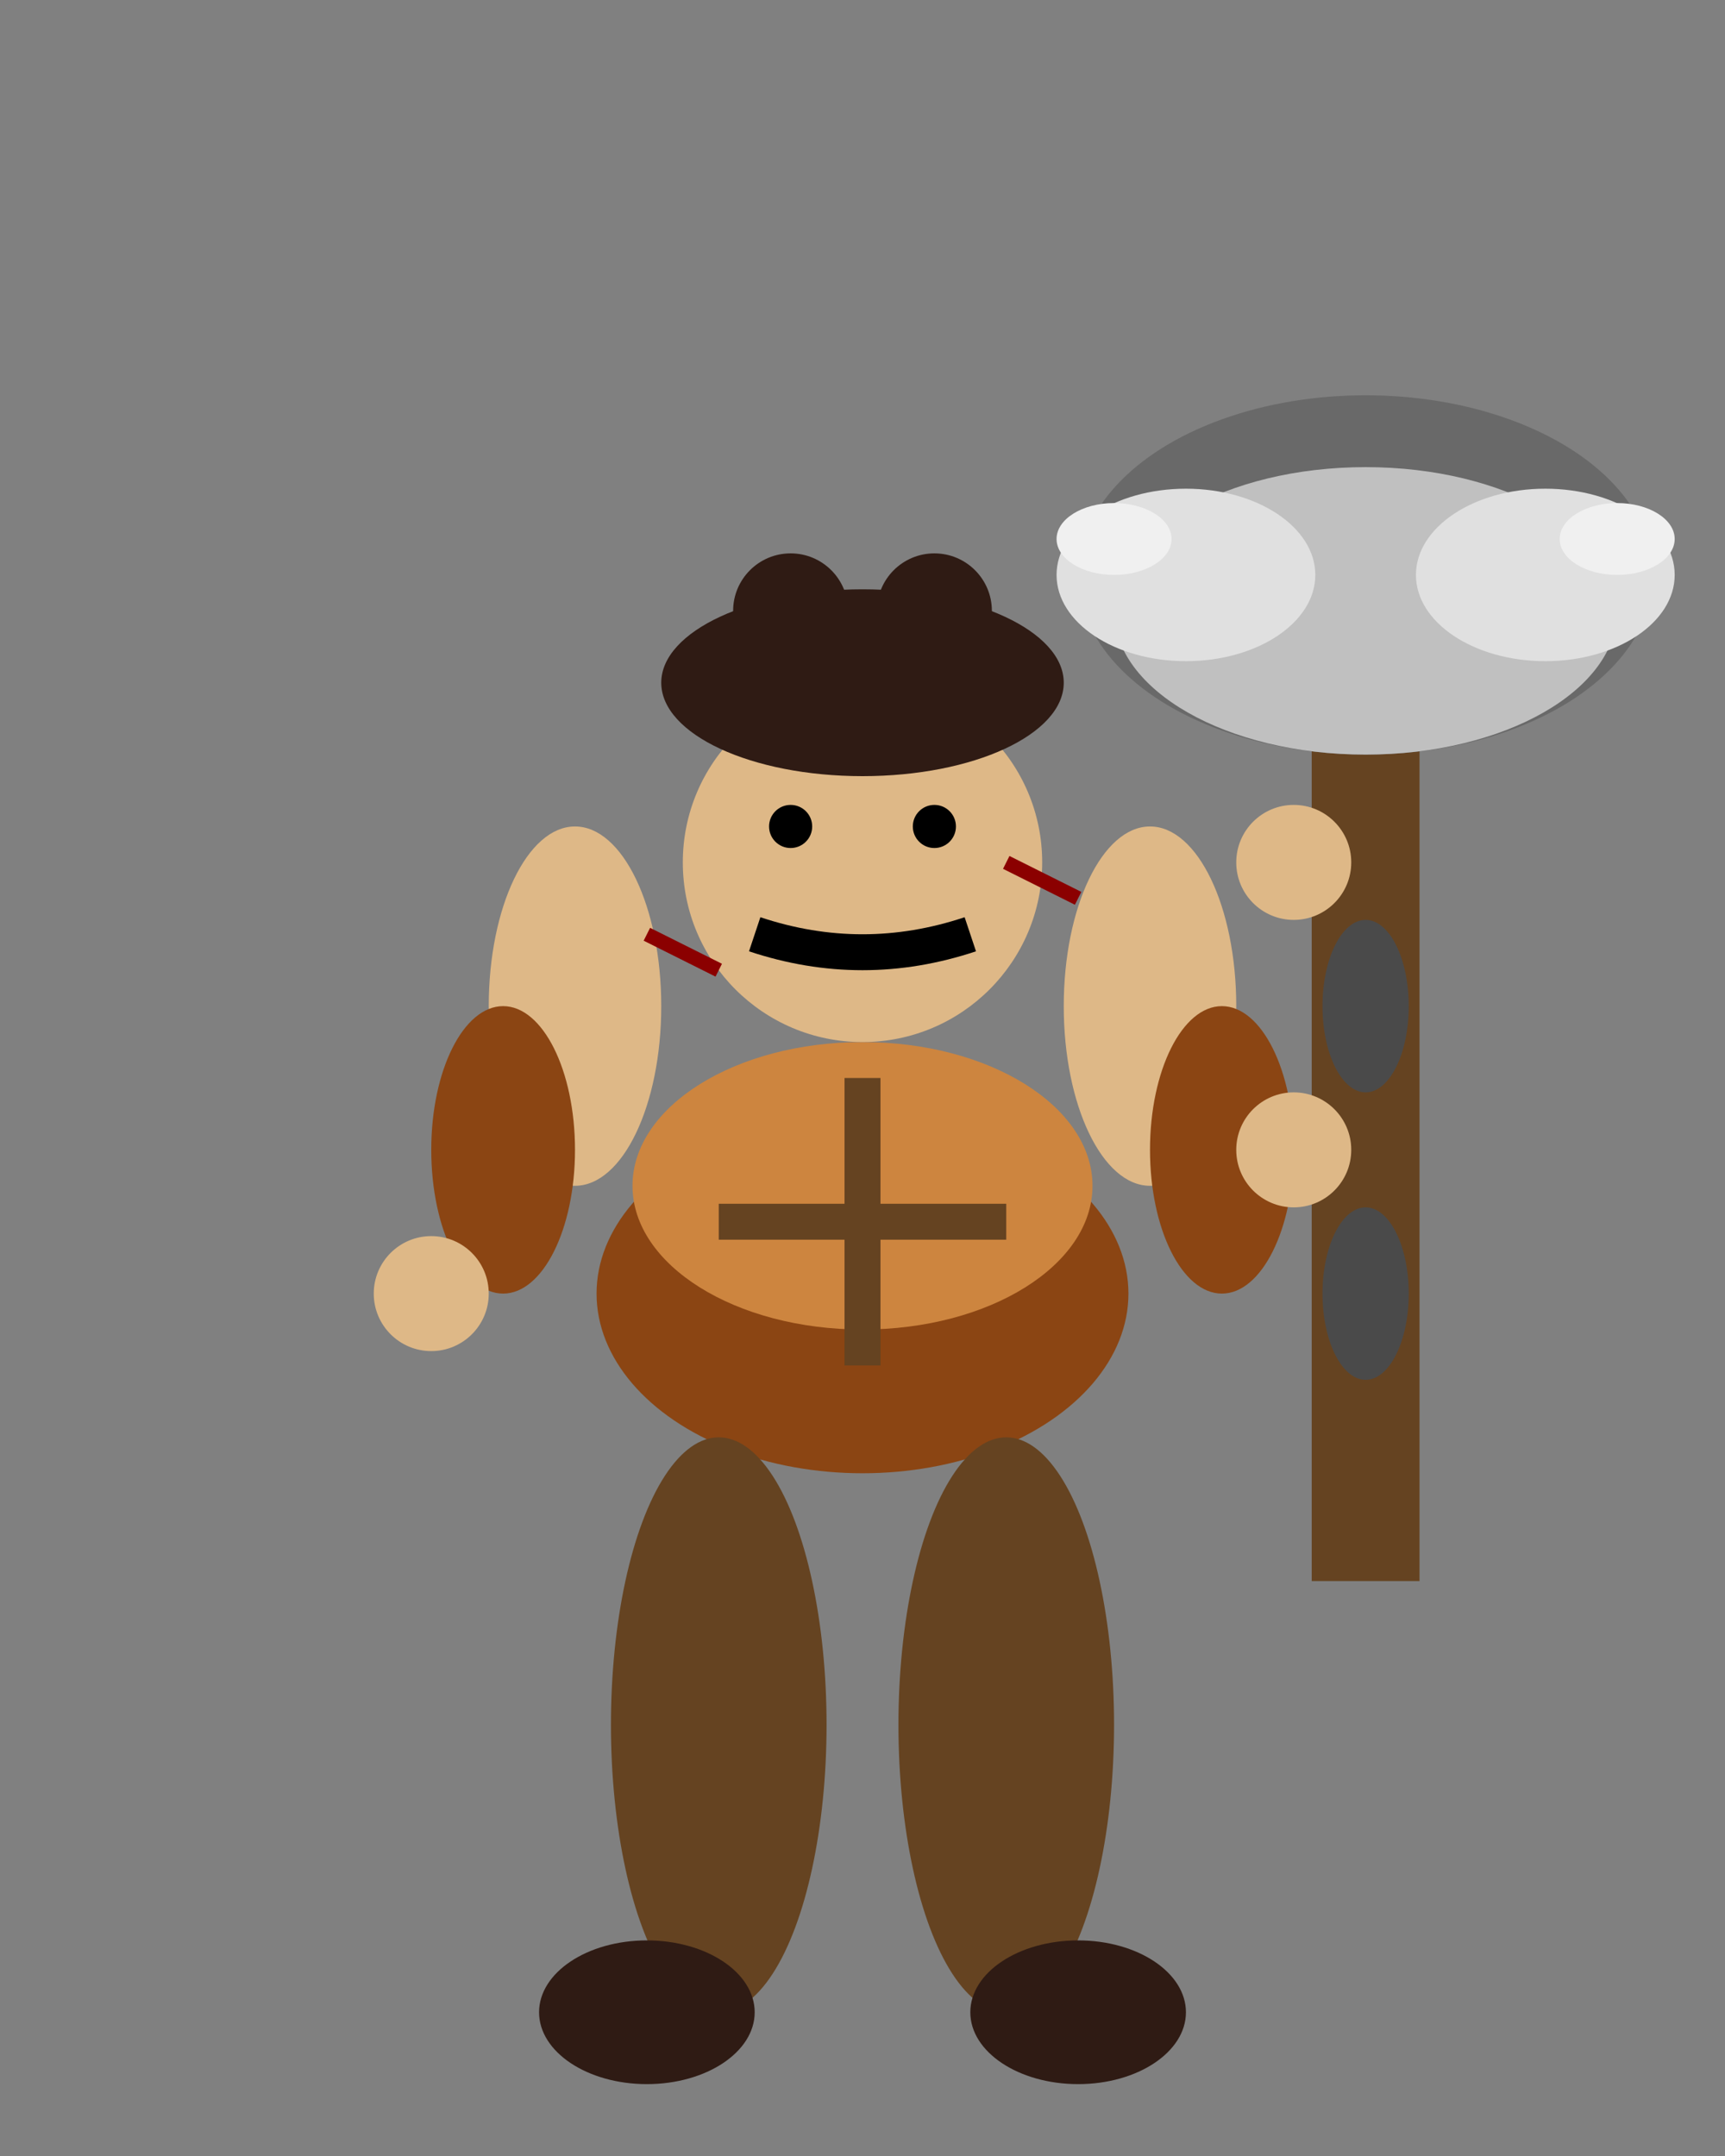 <svg width="24" height="30" viewBox="0 0 24 30" xmlns="http://www.w3.org/2000/svg">
  <rect x="0" y="0" width="24" height="30" fill="#808080" stroke="none"/>
  <!-- Berserker Idle 01 - Clean Design, Subtle Breathing In -->
  
  <!-- Two-handed Battle Axe (held at right side, distinct from body) -->
  <line x1="19" y1="10" x2="19" y2="22" stroke="#654321" stroke-width="1.5"/>
  <!-- Axe Handle Grip -->
  <ellipse cx="19" cy="18" rx="0.6" ry="1.2" fill="#4A4A4A"/>
  <ellipse cx="19" cy="14" rx="0.6" ry="1.2" fill="#4A4A4A"/>
  <!-- Detailed Axe Head (Much Bigger) -->
  <ellipse cx="19" cy="8" rx="4" ry="2.5" fill="#696969"/>
  <ellipse cx="19" cy="8.5" rx="3.5" ry="2" fill="#C0C0C0"/>
  <!-- Axe Blade Edge (Larger and More Intimidating) -->
  <ellipse cx="16.5" cy="8" rx="1.8" ry="1.2" fill="#E0E0E0"/>
  <ellipse cx="21.5" cy="8" rx="1.8" ry="1.2" fill="#E0E0E0"/>
  <!-- Blade Sharp Points -->
  <ellipse cx="15.5" cy="7.5" rx="0.8" ry="0.5" fill="#F0F0F0"/>
  <ellipse cx="22.5" cy="7.5" rx="0.8" ry="0.5" fill="#F0F0F0"/>
  
  <!-- Berserker Tunic (very subtle breathing - like knight) -->
  <ellipse cx="12" cy="18" rx="3.7" ry="2.5" fill="#8B4513"/>
  <ellipse cx="12" cy="16.5" rx="3.2" ry="2" fill="#CD853F"/>
  
  <!-- Muscular Arms (clearly positioned) -->
  <!-- Right arm (axe holding) -->
  <ellipse cx="16" cy="14" rx="1.2" ry="2.5" fill="#DEB887"/>
  <ellipse cx="17" cy="16" rx="1" ry="2" fill="#8B4513"/>
  
  <!-- Left arm (free, at side) -->
  <ellipse cx="8" cy="14" rx="1.2" ry="2.5" fill="#DEB887"/>
  <ellipse cx="7" cy="16" rx="1" ry="2" fill="#8B4513"/>
  
  <!-- Hands (clearly gripping axe) -->
  <circle cx="18" cy="12" r="0.8" fill="#DEB887"/>
  <circle cx="18" cy="16" r="0.8" fill="#DEB887"/>
  <circle cx="6" cy="18" r="0.8" fill="#DEB887"/>
  
  <!-- Head (bounced up slightly) -->
  <circle cx="12" cy="12" r="2.5" fill="#DEB887"/>
  
  <!-- Fierce Eyes -->
  <circle cx="11" cy="11.5" r="0.3" fill="#000"/>
  <circle cx="13" cy="11.5" r="0.3" fill="#000"/>
  
  <!-- Angry Mouth -->
  <path d="M 10.5 13 Q 12 13.5 13.5 13" stroke="#000" stroke-width="0.5" fill="none"/>
  
  <!-- Wild Hair (dark, distinct from clothing) -->
  <ellipse cx="12" cy="9.5" rx="2.8" ry="1.3" fill="#2F1B14"/>
  <ellipse cx="11" cy="8.5" rx="0.8" ry="0.8" fill="#2F1B14"/>
  <ellipse cx="13" cy="8.5" rx="0.8" ry="0.8" fill="#2F1B14"/>
  
  <!-- Legs (brown pants, distinct from tunic) -->
  <ellipse cx="10" cy="24" rx="1.5" ry="4" fill="#654321"/>
  <ellipse cx="14" cy="24" rx="1.5" ry="4" fill="#654321"/>
  
  <!-- Feet (dark boots) -->
  <ellipse cx="9" cy="28" rx="1.5" ry="1" fill="#2F1B14"/>
  <ellipse cx="15" cy="28" rx="1.5" ry="1" fill="#2F1B14"/>
  
  <!-- Subtle Leather Armor Details -->
  <line x1="12" y1="15" x2="12" y2="19" stroke="#654321" stroke-width="0.5"/>
  <line x1="10" y1="17" x2="14" y2="17" stroke="#654321" stroke-width="0.5"/>
  
  <!-- Battle Scars (minimal) -->
  <line x1="9" y1="13" x2="10" y2="13.5" stroke="#8B0000" stroke-width="0.2"/>
  <line x1="14" y1="12" x2="15" y2="12.5" stroke="#8B0000" stroke-width="0.2"/>
</svg> 